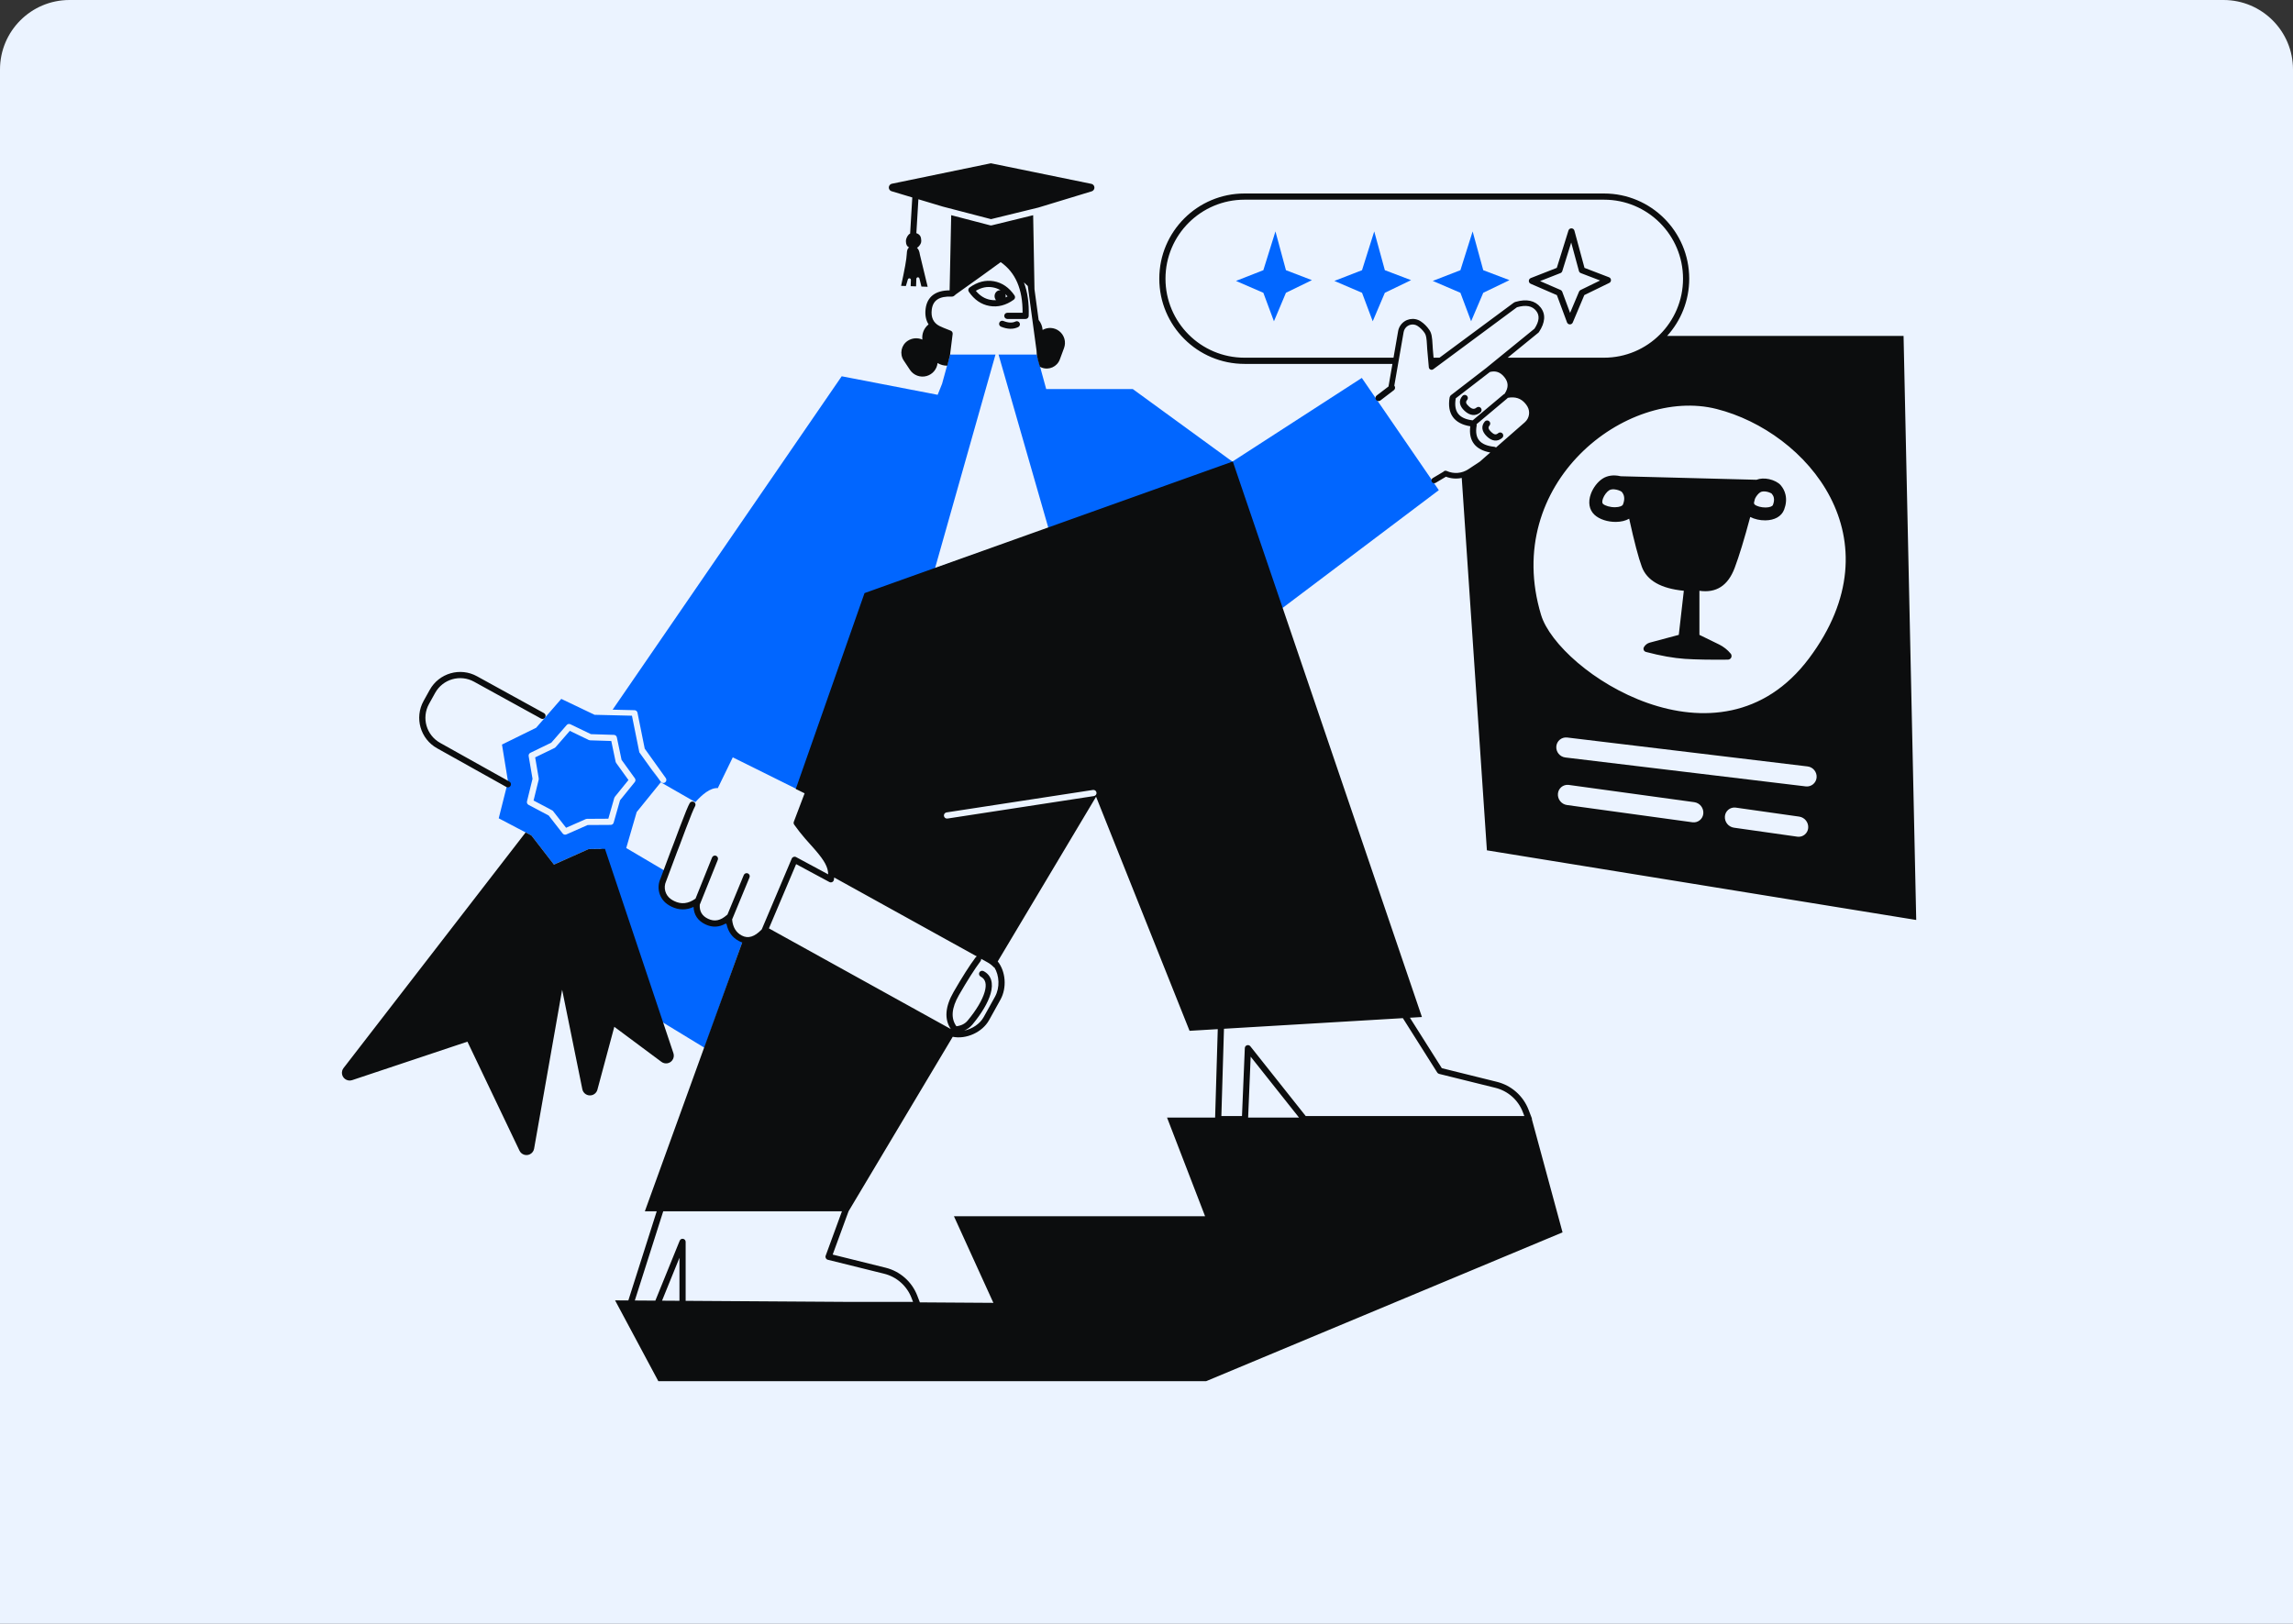 <svg width="264" height="187" viewBox="0 0 264 187" fill="none" xmlns="http://www.w3.org/2000/svg">
<rect x="0" y="0" width="264" height="187" fill="#333333" stroke="none"/>
<path d="M0 8C0 3.582 3.582 0 8 0H256C260.418 0 264 3.582 264 8V187H0V8Z" fill="#EBF3FF"/>
<path fill-rule="evenodd" clip-rule="evenodd" d="M114.614 40.833L107.648 65.452L120.716 60.84L114.965 40.833H119.366L120.451 44.803H130.42L141.887 53.157L156.79 43.521L165.655 56.445L147.716 69.974L93.034 87.322L91.761 90.885L84.367 87.214L82.644 90.757C81.779 90.696 80.805 91.527 80.064 92.373L76.076 90.087L76.078 90.089L73.303 93.515L72.1 97.658L76.695 100.37L76.55 100.841L76.356 101.362C75.947 102.248 76.23 103.3 77.028 103.861C77.161 103.954 77.308 104.04 77.468 104.118C78.39 104.567 79.314 104.47 80.239 103.828C80.058 104.942 80.435 105.719 81.369 106.16C82.174 106.539 82.958 106.428 83.721 105.826C83.784 105.778 83.847 105.726 83.91 105.671C83.947 106.834 84.387 107.637 85.229 108.079C85.341 108.138 85.454 108.185 85.567 108.22L81.12 120.667L54.529 104.471L69.269 97.757L67.772 97.776L63.778 99.564L61.178 96.209L57.42 94.234L58.488 89.993L57.795 85.742L61.727 83.809L64.622 80.484L68.456 82.315L72.759 82.419L73.608 86.635L75.721 89.589L74.982 88.491L76.074 90.019C76.189 90.18 76.412 90.217 76.572 90.102C76.732 89.987 76.769 89.765 76.655 89.604L74.229 86.212L73.395 82.071C73.362 81.907 73.22 81.789 73.053 81.785L70.534 81.724L96.907 43.331L107.954 45.465L108.464 44.197L109.388 40.833H114.614ZM60.852 92.686L63.171 93.914L64.784 95.983C64.884 96.112 65.059 96.156 65.209 96.09L67.66 95.009L70.312 94.993C70.471 94.992 70.61 94.886 70.653 94.734L71.388 92.156L73.082 90.063C73.184 89.938 73.189 89.76 73.095 89.63L71.561 87.5L71.02 84.91C70.986 84.749 70.847 84.631 70.682 84.626L68.035 84.544L65.669 83.404C65.525 83.335 65.351 83.37 65.246 83.492L63.477 85.522L61.063 86.693C60.921 86.762 60.841 86.917 60.867 87.074L61.312 89.686L60.673 92.286C60.634 92.445 60.708 92.61 60.852 92.686ZM63.573 93.319L61.432 92.186L62.023 89.785C62.035 89.737 62.036 89.688 62.028 89.64L61.616 87.218L63.854 86.133C63.897 86.112 63.935 86.082 63.967 86.046L65.605 84.165L67.793 85.22C67.838 85.241 67.887 85.253 67.937 85.255L70.379 85.331L70.878 87.72C70.888 87.769 70.908 87.815 70.937 87.856L72.356 89.826L70.787 91.764C70.757 91.801 70.735 91.844 70.722 91.89L70.04 94.281L67.582 94.296C67.533 94.296 67.485 94.306 67.44 94.326L65.176 95.325L63.687 93.415C63.656 93.375 63.617 93.342 63.573 93.319ZM146.846 26.65L148.055 31.115L151.044 32.261L148.055 33.717L146.673 36.998L145.453 33.717L142.302 32.35L145.453 31.115L146.846 26.65ZM158.22 26.65L159.442 31.115L162.461 32.261L159.442 33.717L158.046 36.998L156.814 33.717L153.631 32.35L156.814 31.115L158.22 26.65ZM169.549 26.65L170.771 31.115L173.79 32.261L170.771 33.717L169.374 36.998L168.142 33.717L164.959 32.35L168.142 31.115L169.549 26.65Z" fill="#0166FF"/>
<path fill-rule="evenodd" clip-rule="evenodd" d="M110.068 33.884L109.847 34.072C109.778 34.13 109.69 34.16 109.599 34.156C108.138 34.089 107.413 34.576 107.276 35.655C107.166 36.523 107.45 37.172 108.153 37.535C108.364 37.644 108.802 37.827 109.456 38.079C109.609 38.138 109.702 38.294 109.682 38.456L109.387 40.819L109.39 40.835L109.381 40.872L109.38 40.879C109.376 40.912 109.367 40.943 109.355 40.972L109.067 42.111C108.669 42.119 108.279 42.011 107.945 41.806C107.873 42.497 107.389 43.107 106.679 43.304C105.953 43.506 105.18 43.218 104.763 42.59L104.046 41.509C103.549 40.76 103.753 39.749 104.502 39.252C104.511 39.246 104.52 39.24 104.529 39.235C105.045 38.906 105.67 38.876 106.196 39.105C106.115 38.452 106.372 37.783 106.909 37.356C106.594 36.864 106.481 36.251 106.568 35.565C106.746 34.164 107.709 33.444 109.332 33.437L109.515 24.78L114.006 25.95C114.063 25.964 114.123 25.965 114.181 25.951L118.951 24.784L119.103 33.307L119.582 36.846C119.852 37.175 120.01 37.579 120.039 37.996C120.627 37.658 121.385 37.688 121.952 38.131C122.542 38.591 122.766 39.38 122.506 40.082L122.019 41.395C121.711 42.226 120.788 42.649 119.957 42.341C119.946 42.337 119.935 42.333 119.924 42.328C119.854 42.301 119.787 42.269 119.723 42.234C119.542 41.649 119.423 41.183 119.367 40.835C119.356 40.765 119.346 40.608 119.337 40.363L118.333 32.936L118.02 32.642C117.975 32.602 117.93 32.561 117.886 32.521C118.305 33.616 118.489 34.907 118.438 36.387C118.432 36.58 118.274 36.732 118.082 36.732H115.979C115.782 36.732 115.622 36.572 115.622 36.375C115.622 36.178 115.782 36.018 115.979 36.018H117.732C117.755 33.305 116.916 31.375 115.214 30.187C114.358 30.812 113.626 31.344 113.017 31.781C112.37 32.246 111.387 32.947 110.068 33.884ZM167.604 45.871C167.604 45.877 167.603 45.883 167.602 45.889C167.348 47.413 167.957 48.209 169.552 48.409L173.128 45.408C173.159 45.383 173.194 45.364 173.23 45.352C173.235 45.343 173.24 45.335 173.245 45.326C173.701 44.63 173.683 44.02 173.194 43.418C172.737 42.853 172.203 42.667 171.538 42.837L167.604 45.871ZM166.952 45.633C166.978 45.585 167.015 45.539 167.062 45.501L171.193 42.315C171.202 42.305 171.213 42.295 171.224 42.285L176.672 37.849C177.234 36.987 177.281 36.326 176.864 35.799C176.414 35.229 175.702 35.081 174.665 35.38C174.655 35.383 174.646 35.387 174.639 35.393L165.016 42.522C164.815 42.671 164.528 42.544 164.505 42.295C164.421 41.383 164.361 40.707 164.325 40.265C164.319 40.188 164.313 40.106 164.307 40.012C164.304 39.949 164.3 39.894 164.295 39.79C164.249 38.932 164.196 38.598 164.025 38.349C163.798 38.016 163.528 37.747 163.216 37.541C162.735 37.223 162.086 37.357 161.765 37.839C161.685 37.959 161.63 38.095 161.605 38.237L160.531 44.413C160.537 44.419 160.542 44.425 160.547 44.432C160.667 44.589 160.637 44.813 160.48 44.932L158.933 46.114C158.776 46.233 158.552 46.203 158.433 46.047C158.425 46.037 158.419 46.027 158.412 46.017C158.317 45.863 158.353 45.659 158.5 45.547L159.865 44.504C159.866 44.491 159.868 44.478 159.87 44.465L160.315 41.906H143.285C137.866 41.906 133.473 37.513 133.473 32.093C133.473 26.674 137.866 22.282 143.285 22.282H184.673C190.092 22.282 194.485 26.674 194.485 32.093C194.485 34.631 193.522 36.943 191.942 38.685H200.204H219.163L220.621 105.942L171.191 97.922L168.295 55.038C167.691 55.167 167.058 55.12 166.475 54.897L165.273 55.613C165.114 55.694 164.92 55.632 164.84 55.474C164.76 55.316 164.823 55.122 164.982 55.041L166.176 54.33C166.266 54.216 166.425 54.173 166.562 54.236C167.364 54.6 168.304 54.532 169.053 54.037L170.37 53.167L171.581 52.107C169.863 51.802 169.061 50.764 169.277 49.09C167.417 48.791 166.586 47.643 166.898 45.772C166.907 45.721 166.926 45.674 166.952 45.633ZM170 48.849C170.016 48.9 170.02 48.956 170.01 49.013C169.753 50.507 170.385 51.275 172.045 51.452C172.118 51.46 172.184 51.489 172.236 51.533L175.554 48.63C176.075 48.174 176.204 47.416 175.861 46.82C175.793 46.701 175.709 46.582 175.61 46.464C175.108 45.868 174.452 45.653 173.593 45.813C173.577 45.84 173.555 45.865 173.529 45.887L170 48.849ZM173.582 41.192H184.673C189.698 41.192 193.772 37.118 193.772 32.093C193.772 27.069 189.698 22.995 184.673 22.995H143.285C138.26 22.995 134.186 27.069 134.186 32.093C134.186 37.118 138.26 41.192 143.285 41.192H160.439L160.971 38.13C161.012 37.899 161.1 37.68 161.23 37.485C161.747 36.707 162.796 36.491 163.573 37.004C163.955 37.257 164.284 37.584 164.557 37.984C164.823 38.373 164.885 38.759 164.938 39.752C164.943 39.854 164.946 39.909 164.95 39.97C164.955 40.059 164.96 40.137 164.966 40.209C164.987 40.46 165.015 40.788 165.051 41.192H165.734L174.257 34.878C174.327 34.826 174.406 34.787 174.489 34.763C175.757 34.398 176.74 34.601 177.371 35.398C177.988 36.18 177.908 37.151 177.181 38.243C177.163 38.27 177.141 38.294 177.116 38.314L173.582 41.192ZM140.205 118.514L136.957 118.707L126.194 91.749L114.871 110.717C115.789 111.859 115.945 113.744 115.187 115.114L115.185 115.118L113.874 117.48C113.092 118.888 111.225 119.709 109.691 119.395L97.696 139.49L95.869 144.476L101.964 145.987C103.632 146.4 104.992 147.601 105.609 149.205L105.907 149.978L114.371 150.034L109.831 140.064H138.746L134.365 128.697H139.9L140.205 118.514ZM162.328 117.2L166.001 123.009L172.343 124.581C174.01 124.994 175.371 126.195 175.988 127.798L176.354 128.747C176.376 128.805 176.382 128.864 176.376 128.919L179.901 141.918L138.86 159.057H75.797L70.816 149.748L72.342 149.758L75.611 139.49H74.244L85.453 108.528C85.325 108.487 85.199 108.434 85.073 108.367C84.313 107.969 83.838 107.311 83.651 106.422C83.615 106.403 83.583 106.379 83.556 106.35C82.806 106.789 82.019 106.829 81.227 106.455C80.353 106.044 79.89 105.356 79.851 104.441C79.013 104.828 78.161 104.821 77.321 104.412C77.144 104.325 76.982 104.23 76.833 104.126C75.898 103.468 75.563 102.238 76.035 101.198L77.27 97.895C77.274 97.885 77.278 97.874 77.283 97.864C77.31 97.809 77.408 97.555 77.585 97.082C77.598 97.049 78.026 95.903 78.168 95.525C78.218 95.394 78.265 95.268 78.311 95.147C78.864 93.689 79.224 92.8 79.412 92.481C79.512 92.311 79.73 92.254 79.9 92.353C80.07 92.453 80.127 92.672 80.027 92.842C79.871 93.109 79.508 94.002 78.978 95.4C78.933 95.52 78.885 95.645 78.836 95.776C78.694 96.153 78.266 97.299 78.253 97.333C78.072 97.818 77.979 98.059 77.933 98.158L76.7 101.46C76.696 101.468 76.693 101.477 76.689 101.485C76.353 102.214 76.586 103.08 77.243 103.542C77.36 103.624 77.49 103.7 77.634 103.77C78.436 104.161 79.223 104.079 80.045 103.508C80.055 103.501 80.066 103.494 80.076 103.488L81.981 98.749C82.054 98.566 82.262 98.477 82.445 98.551C82.627 98.624 82.716 98.832 82.643 99.015L80.57 104.173C80.568 104.178 80.566 104.182 80.564 104.187C80.523 104.964 80.839 105.484 81.531 105.81C82.266 106.157 82.961 106.022 83.681 105.374C83.703 105.354 83.727 105.338 83.751 105.325L85.633 100.77C85.709 100.588 85.917 100.501 86.1 100.576C86.282 100.651 86.368 100.86 86.293 101.042L84.291 105.884C84.374 106.786 84.744 107.389 85.404 107.736C86.125 108.114 86.869 107.901 87.705 107.024L91.156 98.875C91.238 98.681 91.469 98.6 91.654 98.7L95.35 100.688C95.343 99.867 94.922 99.13 93.949 97.987C93.88 97.906 93.807 97.821 93.725 97.728C93.73 97.735 92.944 96.858 92.689 96.562C92.246 96.046 91.847 95.541 91.438 94.967C91.369 94.87 91.353 94.745 91.395 94.634L92.628 91.381C92.631 91.373 92.634 91.365 92.638 91.358L91.62 90.855L99.535 68.301L141.938 53.145L163.711 117.118L162.328 117.2ZM96.936 139.49H76.36L73.089 149.763L75.453 149.779L78.254 142.88C78.401 142.516 78.941 142.622 78.941 143.014V149.802L98.061 149.927H105.123L104.943 149.461C104.41 148.075 103.234 147.037 101.793 146.68L95.311 145.073C95.105 145.022 94.989 144.803 95.062 144.604L96.936 139.49ZM140.92 118.471L140.62 128.519H142.994L143.32 120.696C143.334 120.366 143.751 120.231 143.956 120.489L150.328 128.519H175.501L175.322 128.054C174.789 126.668 173.613 125.63 172.171 125.273L165.69 123.667C165.601 123.645 165.523 123.589 165.474 123.511L161.515 117.248L140.92 118.471ZM76.222 149.784L78.228 149.797V144.841L76.222 149.784ZM143.701 128.697H149.559L143.993 121.684L143.701 128.697ZM60.517 95.862L61.18 96.21L63.779 99.566L67.773 97.778L69.652 97.754L77.533 121.284C77.626 121.561 77.577 121.865 77.403 122.099C77.109 122.495 76.55 122.577 76.155 122.283L70.727 118.244L68.781 125.487C68.694 125.813 68.429 126.062 68.097 126.129C67.615 126.227 67.144 125.915 67.046 125.433L64.721 113.977L61.493 132.28C61.444 132.564 61.259 132.806 60.999 132.93C60.555 133.142 60.022 132.954 59.81 132.509L53.817 119.956L40.542 124.388C40.26 124.482 39.949 124.429 39.714 124.247C39.324 123.946 39.252 123.386 39.553 122.996L60.517 95.862ZM177.426 70.807C179.399 77.356 197.911 89.666 208.285 75.806C218.601 62.021 208.03 49.728 197.638 47.097C187.246 44.467 172.863 55.667 177.426 70.807ZM180.435 84.931C180.424 84.93 180.414 84.929 180.403 84.928C179.786 84.872 179.241 85.326 179.184 85.943C179.125 86.583 179.587 87.153 180.225 87.23L207.9 90.56C207.91 90.561 207.921 90.562 207.931 90.563C208.548 90.62 209.094 90.165 209.151 89.548C209.209 88.909 208.748 88.338 208.11 88.261L180.435 84.931ZM180.626 90.391C180.609 90.389 180.592 90.387 180.575 90.385C179.964 90.33 179.424 90.78 179.369 91.391C179.31 92.039 179.771 92.618 180.415 92.707L194.851 94.692C194.868 94.695 194.885 94.697 194.902 94.698C195.512 94.754 196.053 94.303 196.108 93.693C196.167 93.045 195.706 92.465 195.062 92.376L180.626 90.391ZM199.847 93.004C199.828 93.001 199.809 92.999 199.79 92.998C199.184 92.943 198.648 93.391 198.593 93.997C198.535 94.645 198.995 95.225 199.639 95.316L206.93 96.35C206.948 96.353 206.967 96.355 206.986 96.357C207.592 96.411 208.128 95.964 208.183 95.357C208.241 94.709 207.781 94.129 207.137 94.038L199.847 93.004ZM186.592 54.843L202.224 55.25C202.659 55.086 203.16 55.065 203.682 55.178C204.232 55.299 204.748 55.561 205.019 55.878C205.287 56.194 205.473 56.549 205.567 56.952C205.695 57.493 205.643 58.077 205.413 58.686C205.112 59.482 204.298 59.911 203.252 59.924C202.631 59.931 202.002 59.789 201.509 59.533C200.826 62.087 200.229 64.043 199.717 65.402C198.949 67.441 197.597 68.317 195.659 68.033V73.11L197.916 74.212C198.436 74.466 198.896 74.829 199.264 75.275C199.412 75.454 199.387 75.719 199.207 75.868C199.133 75.929 199.04 75.963 198.944 75.964C196.884 75.986 195.23 75.956 193.982 75.873C192.678 75.786 191.181 75.519 189.493 75.073C189.296 75.02 189.178 74.818 189.23 74.621C189.238 74.591 189.249 74.563 189.264 74.537C189.409 74.274 189.655 74.081 189.945 74.003L193.284 73.11L193.864 68.033C191.231 67.776 189.619 66.856 189.028 65.272C188.641 64.236 188.156 62.39 187.572 59.733C187.159 59.969 186.641 60.095 186.058 60.102C185.108 60.114 184.143 59.806 183.583 59.287C182.953 58.702 182.823 57.818 183.158 56.887C183.415 56.173 183.93 55.495 184.505 55.121C185.068 54.755 185.78 54.665 186.532 54.83C186.552 54.834 186.572 54.839 186.592 54.843ZM202.053 57.443C202.015 57.593 201.978 57.741 201.94 57.887C201.941 57.986 201.969 58.056 202.017 58.098C202.235 58.292 202.773 58.448 203.284 58.442C203.762 58.436 204.061 58.304 204.12 58.153C204.251 57.818 204.28 57.536 204.22 57.293C204.18 57.129 204.102 56.985 203.981 56.847C203.98 56.846 203.979 56.845 203.977 56.844C203.969 56.838 203.958 56.83 203.945 56.821C203.911 56.8 203.866 56.776 203.815 56.753C203.699 56.7 203.561 56.654 203.427 56.626C203.104 56.558 202.833 56.587 202.669 56.689C202.439 56.832 202.192 57.133 202.053 57.443ZM186.705 56.631C186.696 56.624 186.684 56.615 186.669 56.605C186.632 56.581 186.584 56.555 186.527 56.529C186.4 56.47 186.25 56.419 186.102 56.388C185.75 56.312 185.453 56.343 185.273 56.457C184.997 56.632 184.7 57.018 184.56 57.398C184.438 57.729 184.459 57.937 184.56 58.029C184.799 58.245 185.388 58.419 185.947 58.412C186.469 58.406 186.796 58.258 186.861 58.09C187.005 57.717 187.036 57.403 186.971 57.131C186.927 56.949 186.841 56.787 186.709 56.634C186.708 56.633 186.707 56.632 186.705 56.631ZM176.248 32.02L179.239 30.847L180.581 26.546C180.687 26.205 181.172 26.215 181.266 26.559L182.428 30.848L185.247 31.929C185.539 32.041 185.556 32.447 185.276 32.583L182.408 33.981L181.077 37.138C180.952 37.436 180.527 37.427 180.414 37.124L179.248 33.985L176.236 32.68C175.944 32.553 175.951 32.136 176.248 32.02ZM181.787 31.21L180.897 27.928L179.87 31.223C179.838 31.326 179.76 31.409 179.659 31.449L177.313 32.369L179.671 33.391C179.76 33.43 179.83 33.503 179.864 33.594L180.769 36.031L181.802 33.58C181.836 33.5 181.897 33.436 181.975 33.398L184.225 32.301L182.003 31.45C181.897 31.409 181.817 31.32 181.787 31.21ZM88.528 106.911L105.076 116.072C105.102 116.08 105.128 116.091 105.152 116.105L105.473 116.292L109.441 118.488C109.45 118.493 109.459 118.498 109.468 118.503C108.699 117.356 108.821 115.913 109.791 114.23C110.78 112.513 111.624 111.188 112.323 110.254C112.361 110.203 112.41 110.165 112.465 110.141L96.045 101.052C96.037 101.14 96.024 101.229 96.008 101.32C95.966 101.559 95.702 101.688 95.488 101.572L91.661 99.513L88.528 106.911ZM112.961 110.416C112.975 110.507 112.953 110.603 112.894 110.682C112.215 111.589 111.386 112.892 110.409 114.586C109.541 116.094 109.457 117.272 110.114 118.182C110.68 118.113 111.108 117.892 111.415 117.521C112.412 116.317 113.1 115.16 113.365 114.236C113.624 113.335 113.469 112.753 112.912 112.466C112.736 112.376 112.667 112.161 112.757 111.986C112.847 111.811 113.062 111.742 113.238 111.832C114.145 112.297 114.394 113.237 114.051 114.432C113.755 115.466 113.019 116.703 111.965 117.976C111.705 118.29 111.386 118.525 111.01 118.682C111.921 118.494 112.81 117.926 113.25 117.134L114.561 114.771L114.562 114.769C115.137 113.731 115.062 112.312 114.472 111.385L114.453 111.418C114.238 111.185 113.983 110.981 113.69 110.819L112.961 110.416ZM58.647 90.005C58.819 90.101 58.881 90.319 58.785 90.491C58.689 90.663 58.471 90.724 58.299 90.628L50.336 86.177C48.396 85.103 47.694 82.661 48.768 80.721L48.77 80.717L49.475 79.447C50.55 77.51 52.991 76.81 54.928 77.883L62.632 82.124C62.805 82.219 62.868 82.436 62.773 82.608C62.678 82.781 62.461 82.844 62.288 82.749L54.584 78.507C52.99 77.625 50.983 78.201 50.099 79.793L49.394 81.064L49.392 81.067C48.51 82.661 49.087 84.67 50.683 85.553L58.647 90.005ZM125.837 90.97L108.978 93.556C108.783 93.586 108.649 93.769 108.679 93.963C108.709 94.158 108.891 94.292 109.086 94.262L125.945 91.675C126.14 91.645 126.273 91.463 126.243 91.268C126.213 91.073 126.031 90.94 125.837 90.97ZM170.353 53.181L170.388 53.155L170.37 53.167L170.353 53.181ZM169.995 46.938C170.147 46.812 170.372 46.833 170.498 46.985C170.624 47.137 170.602 47.361 170.451 47.487C169.889 47.953 169.243 47.879 168.633 47.324C168.014 46.76 167.897 46.133 168.375 45.594C168.506 45.446 168.731 45.433 168.879 45.563C169.026 45.694 169.04 45.92 168.909 46.067C168.721 46.279 168.757 46.472 169.113 46.796C169.478 47.128 169.731 47.157 169.995 46.938ZM172.486 49.887C172.635 49.758 172.86 49.773 172.99 49.922C173.119 50.07 173.104 50.295 172.955 50.425C172.412 50.899 171.778 50.824 171.191 50.261C170.604 49.698 170.494 49.08 170.946 48.544C171.073 48.393 171.298 48.374 171.449 48.501C171.599 48.628 171.619 48.853 171.492 49.004C171.31 49.219 171.346 49.421 171.685 49.746C172.024 50.071 172.245 50.097 172.486 49.887ZM115.199 33.426C114.922 33.259 114.622 33.148 114.3 33.091C113.643 32.974 112.997 33.104 112.351 33.488C112.827 34.071 113.39 34.414 114.048 34.53C114.258 34.568 114.468 34.58 114.677 34.566C114.582 34.456 114.521 34.313 114.51 34.153C114.483 33.776 114.749 33.45 115.103 33.425C115.136 33.423 115.168 33.423 115.199 33.426ZM115.748 33.857C115.772 33.922 115.788 33.991 115.793 34.063C115.797 34.128 115.793 34.191 115.782 34.252C115.853 34.215 115.925 34.176 115.997 34.133C115.917 34.034 115.833 33.942 115.748 33.857ZM116.717 34.513C115.82 35.158 114.882 35.403 113.924 35.233C112.965 35.064 112.168 34.513 111.544 33.599C111.435 33.439 111.473 33.221 111.631 33.108C112.528 32.463 113.466 32.219 114.425 32.388C115.383 32.557 116.181 33.109 116.804 34.022C116.913 34.182 116.875 34.4 116.717 34.513ZM117.228 37.666C116.66 37.943 115.995 37.922 115.252 37.623C115.07 37.55 114.981 37.342 115.055 37.159C115.128 36.976 115.336 36.888 115.519 36.961C116.087 37.19 116.546 37.205 116.915 37.025C117.092 36.938 117.306 37.012 117.392 37.189C117.478 37.366 117.405 37.58 117.228 37.666ZM104.786 26.896L105.035 22.737L102.653 22.022C102.417 21.951 102.283 21.702 102.354 21.466C102.401 21.309 102.53 21.191 102.69 21.158C106.488 20.373 110.286 19.588 114.083 18.803C117.938 19.592 121.792 20.381 125.646 21.171C125.888 21.22 126.043 21.456 125.994 21.697C125.961 21.857 125.843 21.986 125.687 22.034L119.55 23.902L114.099 25.236L108.549 23.791L105.737 22.947L105.504 26.852C105.686 26.907 105.845 27.014 105.947 27.18C106.036 27.325 106.065 27.554 106.069 27.739C106.073 27.999 105.936 28.196 105.781 28.37C105.729 28.428 105.66 28.488 105.574 28.538C105.744 28.679 105.856 28.938 105.908 29.315L106.804 33.025C106.325 33.008 106.086 33 106.086 33C106.009 32.689 105.931 32.379 105.854 32.068C105.835 31.991 105.766 31.936 105.687 31.933C105.588 31.93 105.506 32.007 105.502 32.105L105.472 32.978L104.849 32.957L104.874 32.235C104.877 32.154 104.825 32.081 104.747 32.058C104.653 32.03 104.554 32.083 104.525 32.178L104.298 32.937L103.746 32.918C104.162 31.019 104.379 29.8 104.398 29.262C104.414 28.818 104.498 28.6 104.663 28.497C104.425 28.367 104.307 28.183 104.3 27.77C104.296 27.581 104.388 27.355 104.475 27.206C104.557 27.064 104.66 26.962 104.786 26.896Z" fill="#0C0D0E"/>
</svg>
